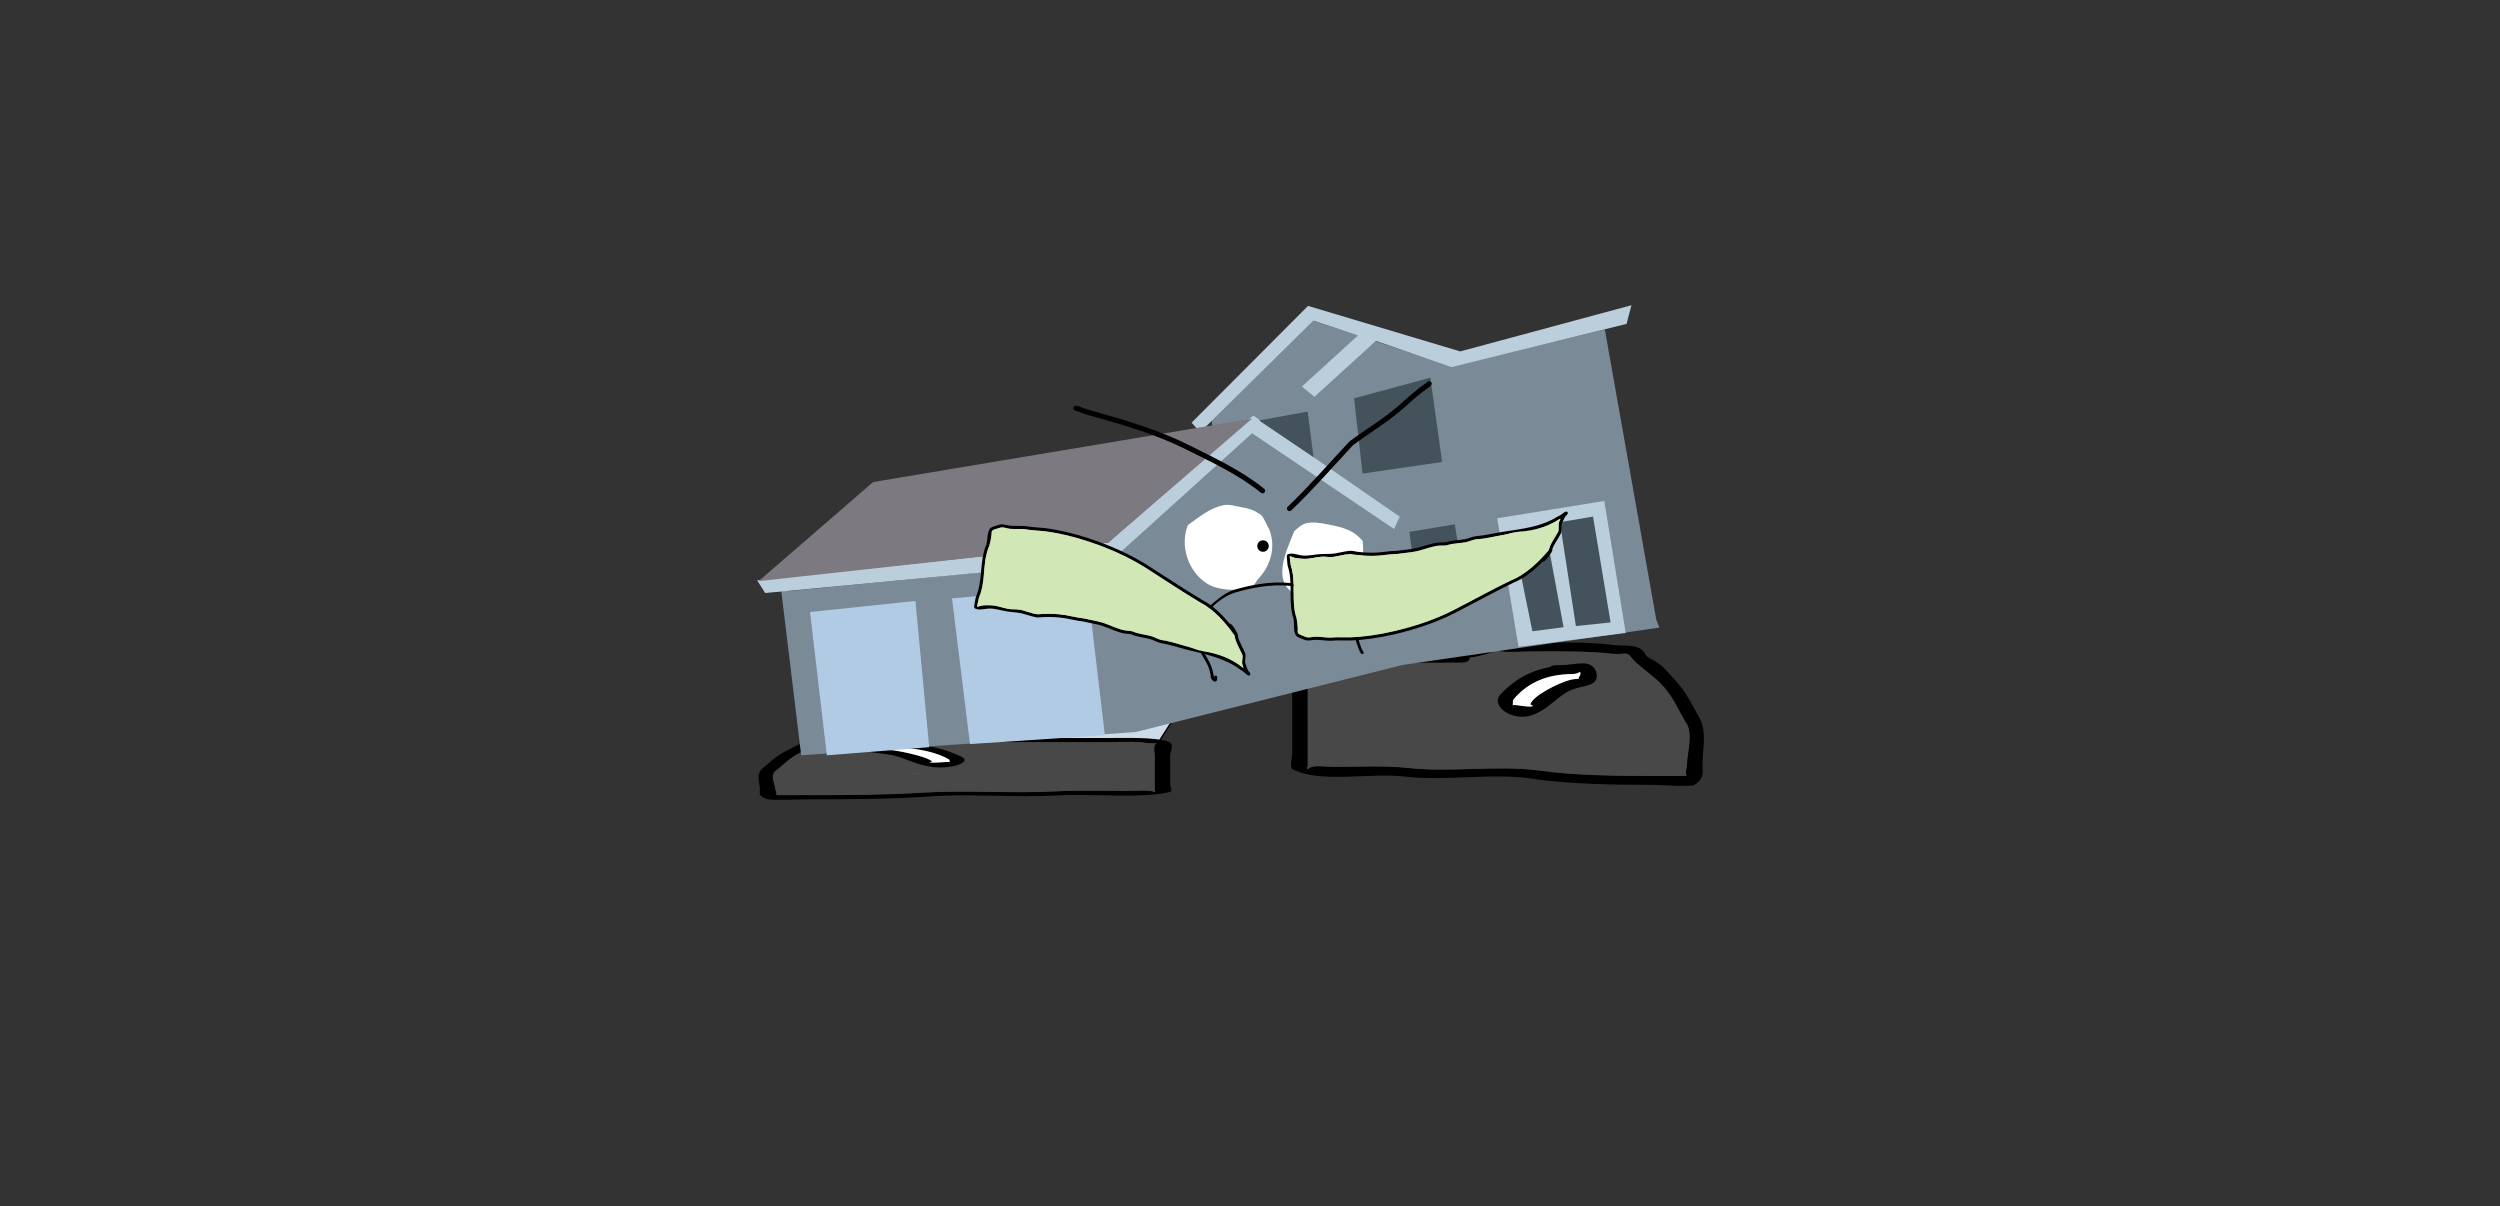<svg version="1.1" xmlns="http://www.w3.org/2000/svg" xmlns:xlink="http://www.w3.org/1999/xlink" width="1733.093" height="836.336" viewBox="0,0,1733.093,836.336"><rect x="0" y="0" width="1733.093" height="836.336" fill="#333333" stroke="none"/><g transform="translate(546.547,238.168)"><g data-paper-data="{&quot;isPaintingLayer&quot;:true}" stroke-linejoin="miter" stroke-miterlimit="10" stroke-dasharray="" stroke-dashoffset="0" style="mix-blend-mode: normal"><path d="M-546.547,598.168v-836.336h1733.093v836.336z" fill="none" fill-rule="nonzero" stroke="#f00000" stroke-width="0" stroke-linecap="butt"/><g fill-rule="nonzero" stroke-width="1"><path d="M356.928,219.992l-20.895,-70.163l99.252,0.621l35.522,69.542z" fill="#cedce9" stroke="#000000" stroke-linecap="round"/><path d="M480.247,216.345c-2.686,0.769 -5.327,1.209 -7.941,1.526c0.018,0.118 0.027,0.241 0.027,0.37c0,3.131 -5.469,3.131 -5.469,3.131c-24.154,0 -48.308,0 -72.462,0c-6.215,0 -21.681,-1.421 -26.266,0.452c-2.641,1.079 -4.531,0.972 -7.915,1.113c-0.382,0.016 -1.077,0.05 -1.69,0.071c3.272,1.337 1.69,13.697 1.69,17.152c0,14.614 0,29.227 0,43.841c0,2.61 0,5.219 0,7.829c0,1.044 -0.962,4.018 0,3.131c3.66,-3.374 10.801,-1.56 19.141,-1.566c16.44,-0.012 34.04,-1.019 50.186,0.675c29.484,3.377 61.184,-2.018 90.433,1.744c24.634,3.526 54.122,3.844 79.502,3.844c6.38,0 12.761,0 19.141,0c0.96,0 2.467,-0.074 4.028,-0.155c-1.57,-1.606 0.074,-5.491 0.074,-7.674c0,-8.153 4.773,-22.217 -1.087,-29.542c-5.178,-8.895 -8.453,-17.459 -16.9,-26.329c-6.232,-6.545 -15.933,-12.347 -21.09,-18.848c-2.5,-3.875 -4.738,-1.106 -12.878,-2.002c-18.013,-1.984 -36.08,-1.566 -54.689,-1.566c-6.783,0 -15.302,0.789 -21.875,0c-1.388,-0.166 -3.995,-0.785 -5.95,-1.292c3.575,1.582 -4.583,3.112 -8.011,4.093zM394.401,215.11c18.255,0 36.51,0 54.765,0c0.527,-0.151 1.053,-0.302 1.58,-0.452c6.936,-1.986 13.199,-1.46 19.141,-2.349c8.098,-1.212 12.942,-5.292 21.298,-6.263c4.8,-0.558 18.094,1.235 24.898,1.235c18.45,0 36.879,-0.604 54.689,1.566c10.005,1.219 18.46,-1.157 23.138,6.095c0.69,2.755 6.21,4.477 9.097,6.596c4.412,3.239 8.101,8.035 11.515,11.621c8.464,8.89 12.186,18.033 17.493,27.15c4.743,9.61 1.648,21.526 1.648,31.522c0,5.527 1.521,9.422 -5.469,14.092c-2.437,1.628 -24.956,0 -28.711,0c-26.178,0 -56.766,-0.397 -82.155,-4.031c-27.893,-4.668 -61.094,1.623 -89.925,-1.678c-23.233,-2.997 -59.094,4.986 -78.12,-5.251c-1.884,-1.013 0,-9.292 0,-10.96c0,-14.614 0,-29.227 0,-43.841c0,-4.886 -3.761,-16.551 1.945,-20.19c9.957,-6.349 28.593,-4.863 43.173,-4.863z" data-paper-data="{&quot;index&quot;:null}" fill="#000000" stroke="none" stroke-linecap="butt"/><path d="M472.23,217.721c2.614,-0.317 5.287,-0.761 7.973,-1.531c3.428,-0.981 11.618,-2.513 8.043,-4.095c1.955,0.507 4.584,1.126 5.972,1.292c6.573,0.789 15.169,0.008 21.952,0.008c18.609,0 36.792,-0.375 54.806,1.61c8.141,0.897 10.396,-1.861 12.895,2.014c5.156,6.501 14.899,12.35 21.131,18.895c8.446,8.871 11.733,17.494 16.911,26.389c5.859,7.325 1.061,21.443 1.061,29.596c0,2.182 -1.654,6.078 -0.084,7.685c-1.56,0.081 -3.07,0.157 -4.03,0.157c-6.38,0 -12.772,0.01 -19.152,0.01c-25.38,0 -54.988,-0.263 -79.622,-3.79c-29.249,-3.762 -61.239,1.602 -90.723,-1.774c-16.146,-1.694 -33.796,-0.723 -50.236,-0.711c-8.34,0.006 -15.488,-1.814 -19.147,1.559c-0.962,0.887 -0.004,-2.092 -0.004,-3.136c0,-2.61 -0.009,-5.232 -0.009,-7.841c0,-14.614 -0.011,-29.314 -0.011,-43.928c0,-3.455 1.598,-15.845 -1.674,-17.182c0.614,-0.021 1.309,-0.056 1.691,-0.072c3.383,-0.141 5.278,-0.04 7.919,-1.119c4.584,-1.873 20.064,-0.467 26.28,-0.467c24.154,0 48.437,-0.062 72.591,-0.062c0,0 5.496,-0.005 5.496,-3.137c0,-0.129 -0.009,-0.252 -0.026,-0.37z" data-paper-data="{&quot;noHover&quot;:false,&quot;origItem&quot;:[&quot;Path&quot;,{&quot;applyMatrix&quot;:true,&quot;segments&quot;:[[[579.60736,595.76373],[0.95609,-0.20262],[0.00646,0.07548]],[[579.61718,596],[0,-0.08208],[0,2]],[[577.61718,598],[0,0],[-8.83333,0]],[[551.11718,598],[8.83333,0],[-2.27308,0]],[[541.51161,598.28885],[1.67648,-1.19621],[-0.96568,0.68904]],[[538.61718,599],[1.23739,-0.09027],[-0.13966,0.01019]],[[537.99901,599.04541],[0.22447,-0.0134],[1.19653,0.85421]],[[538.61718,610],[0,-2.20646],[0,9.33333]],[[538.61718,638],[0,-9.33333],[0,1.66667]],[[538.61718,643],[0,-1.66667],[0,0.66667]],[[538.61718,645],[-0.35177,0.56631],[1.33831,-2.15456]],[[545.61718,644],[-3.04994,0.00386],[6.01206,-0.00761]],[[563.97058,644.43107],[-5.90478,-1.08158],[10.78253,2.15651]],[[597.04254,645.54479],[-10.6965,-2.40266],[9.00888,2.25222]],[[626.11718,648],[-9.28168,0],[2.33333,0]],[[633.11718,648],[-2.33333,0],[0.35109,0]],[[634.59021,647.90091],[-0.5707,0.05184],[-0.57412,-1.02596]],[[634.61718,643],[0,1.39387],[0,-5.20707]],[[634.21982,624.13246],[2.14282,4.67827],[-1.8936,-5.6808]],[[628.03948,607.31672],[3.08887,5.66543],[-2.2791,-4.1802]],[[620.32688,595.27881],[1.8857,4.15235],[-0.91417,-2.47477]],[[615.61718,594],[2.9771,0.57275],[-6.58756,-1.26734]],[[595.61718,593],[6.8054,0],[-2.48058,0]],[[587.61718,593],[2.40395,0.50364],[-0.50743,-0.10631]],[[585.44122,592.1748],[0.71481,0.32365],[1.30749,1.01011]],[[582.51161,594.78885],[1.25365,-0.62682],[-0.98239,0.4912]]],&quot;closed&quot;:true}],&quot;index&quot;:null}" fill="#484848" stroke="none" stroke-linecap="butt"/><path d="M548.897,229.202c0,-0.363 -0.076,-0.971 -0.148,-1.569c-0.282,0.242 -0.702,0.449 -1.242,0.625c-1.62,0.944 -4.079,0.944 -4.079,0.944c-20.831,0 -32.863,8.313 -40.227,17.058c-0.866,0.992 -0.79,2.188 -0.79,3.297c0,0.316 -0.053,0.817 -0.11,1.336c0.055,-0.167 0.193,-0.304 0.473,-0.392c1.237,-0.389 11.99,1.993 13.31,0.622c0.397,-0.412 -1.945,-0.49 -1.816,-0.954c1.588,-5.711 18.434,-14.351 26.714,-16.721c2.148,-0.615 4.565,-0.924 6.969,-1.066c-0.94,-0.838 0.946,-2.121 0.946,-3.179zM502.272,251.152c-0.124,1.113 -0.234,2.178 0.139,1.536c0.255,-0.438 -0.113,-1.053 -0.139,-1.536zM493.418,243.459c7.816,-8.437 18.211,-16.13 34.411,-19.158c1.522,-1.362 4.661,-1.362 4.661,-1.362h2.734c6.192,0 9.467,-1.235 16.118,-1.235c9.236,0 11.377,10.516 6.547,13.596c-3.048,1.943 -7.936,2.581 -12.016,3.749c-12.076,3.458 -16.557,13.393 -29.79,18.337c-14.025,5.24 -29.465,-6.139 -22.665,-13.926z" data-paper-data="{&quot;index&quot;:null}" fill="#000000" stroke="none" stroke-linecap="butt"/><path d="M548.952,227.528c0.073,0.597 0.161,1.214 0.161,1.577c0,1.058 -1.863,2.36 -0.923,3.198c-2.404,0.142 -4.835,0.438 -6.983,1.053c-8.281,2.371 -25.208,10.966 -26.796,16.678c-0.129,0.465 1.953,0.817 1.556,1.229c-1.32,1.371 -12.166,-1.053 -13.403,-0.663c-0.28,0.088 -0.416,0.226 -0.471,0.393c0.058,-0.519 0.1,-1.028 0.1,-1.343c0,-1.109 -0.1,-2.326 0.766,-3.319c7.364,-8.745 19.83,-17.242 40.661,-17.242c0,0 2.469,0.007 4.09,-0.937c0.54,-0.176 0.961,-0.382 1.242,-0.625z" data-paper-data="{&quot;noHover&quot;:false,&quot;origItem&quot;:[&quot;Path&quot;,{&quot;applyMatrix&quot;:true,&quot;segments&quot;:[[[607.563,601.99816],[0.02649,0.38155],[-0.10299,0.15484]],[[607.10872,602.39727],[0.1976,-0.11227],[-0.59254,0.60273]],[[605.61718,603],[0,0],[-7.618,0]],[[590.90604,613.89443],[2.69308,-5.58508],[-0.31682,0.63364]],[[590.61718,616],[0,-0.70843],[0,0.20156]],[[590.57685,616.85325],[0.02106,-0.33136],[0.02013,-0.10671]],[[590.74964,616.60263],[-0.10238,0.05628],[0.45234,-0.24865]],[[595.61718,617],[-0.48256,0.87548],[0.14503,-0.26312]],[[594.95308,616.3906],[-0.04725,0.29671],[0.58086,-3.64773]],[[604.72276,605.71115],[-3.02833,1.51416],[0.78545,-0.39273]],[[607.27135,605.03032],[-0.87898,0.0905],[-0.34365,-0.53523]],[[607.61718,603],[0,0.6759],[0,-0.23192]]],&quot;closed&quot;:true}],&quot;index&quot;:null}" fill="#ffffff" stroke="none" stroke-linecap="butt"/></g><g fill-rule="nonzero" stroke-width="1"><path d="M143.149,275.734l35.522,-32.546l99.252,-0.291l-20.895,32.836z" data-paper-data="{&quot;index&quot;:null}" fill="#cedce9" stroke="#000000" stroke-linecap="round"/><path d="M133.708,274.027c-3.428,-0.459 -11.586,-1.175 -8.011,-1.916c-1.955,0.237 -4.562,0.527 -5.95,0.605c-6.573,0.369 -15.092,0 -21.875,0c-18.609,0 -36.675,-0.196 -54.689,0.733c-8.141,0.42 -10.379,-0.876 -12.878,0.937c-5.156,3.043 -14.858,5.758 -21.09,8.821c-8.446,4.152 -11.722,8.159 -16.9,12.322c-5.859,3.428 -1.087,10.01 -1.087,13.826c0,1.021 1.644,2.839 0.074,3.591c1.561,0.038 3.068,0.073 4.028,0.073c6.38,0 12.761,0 19.141,0c25.38,0 54.868,-0.149 79.502,-1.799c29.249,-1.761 60.949,0.764 90.433,-0.816c16.146,-0.793 33.746,-0.321 50.186,-0.316c8.34,0.003 15.481,-0.846 19.141,0.733c0.962,0.415 0,-0.977 0,-1.466c0,-1.221 0,-2.443 0,-3.664c0,-6.839 0,-13.679 0,-20.518c0,-1.617 -1.582,-7.401 1.69,-8.027c-0.614,-0.01 -1.308,-0.026 -1.69,-0.033c-3.384,-0.066 -5.274,-0.016 -7.915,-0.521c-4.584,-0.877 -20.05,-0.212 -26.266,-0.212c-24.154,0 -48.308,0 -72.462,0c0,0 -5.469,0 -5.469,-1.466c0,-0.06 0.009,-0.118 0.027,-0.173c-2.614,-0.148 -5.255,-0.354 -7.941,-0.714zM219.554,273.449c14.581,0 33.216,-0.696 43.173,2.276c5.706,1.703 1.945,7.162 1.945,9.449c0,6.839 0,13.679 0,20.518c0,0.781 1.884,4.655 0,5.129c-19.026,4.791 -54.887,1.055 -78.12,2.457c-28.831,1.545 -62.033,-1.399 -89.925,0.786c-25.389,1.701 -55.977,1.887 -82.155,1.887c-3.755,0 -26.274,0.762 -28.711,0c-6.99,-2.185 -5.469,-4.008 -5.469,-6.595c0,-4.679 -3.095,-10.255 1.648,-14.753c5.307,-4.267 9.029,-8.546 17.493,-12.706c3.414,-1.678 7.103,-3.923 11.515,-5.439c2.887,-0.992 8.408,-1.798 9.097,-3.087c4.679,-3.394 13.134,-2.282 23.138,-2.853c17.809,-1.016 36.239,-0.733 54.689,-0.733c6.804,0 20.099,-0.839 24.898,-0.578c8.356,0.455 13.2,2.364 21.298,2.931c5.942,0.416 12.205,0.17 19.141,1.099c0.527,0.071 1.053,0.141 1.58,0.212c18.255,0 36.51,0 54.765,0z" data-paper-data="{&quot;index&quot;:null}" fill="#000000" stroke="none" stroke-linecap="butt"/><path d="M141.726,274.671c-0.018,0.055 -0.026,0.113 -0.026,0.173c0,1.466 5.496,1.468 5.496,1.468c24.154,0 48.437,0.029 72.591,0.029c6.216,0 21.695,-0.658 26.28,0.218c2.641,0.505 4.535,0.457 7.919,0.524c0.382,0.007 1.077,0.024 1.691,0.034c-3.272,0.626 -1.674,6.424 -1.674,8.041c0,6.839 -0.011,13.719 -0.011,20.559c0,1.221 -0.009,2.449 -0.009,3.67c0,0.489 0.958,1.883 -0.004,1.468c-3.659,-1.579 -10.808,-0.727 -19.147,-0.73c-16.44,-0.006 -34.09,-0.46 -50.236,0.333c-29.484,1.58 -61.474,-0.93 -90.723,0.83c-24.634,1.65 -54.242,1.774 -79.622,1.774c-6.38,0 -12.772,-0.005 -19.152,-0.005c-0.96,0 -2.469,-0.036 -4.03,-0.074c1.57,-0.752 -0.084,-2.575 -0.084,-3.596c0,-3.816 -4.799,-10.423 1.061,-13.851c5.178,-4.163 8.465,-8.199 16.911,-12.35c6.232,-3.063 15.974,-5.8 21.131,-8.843c2.5,-1.813 4.755,-0.523 12.895,-0.943c18.013,-0.929 36.197,-0.753 54.806,-0.753c6.783,0 15.378,0.365 21.952,-0.004c1.387,-0.078 4.017,-0.367 5.972,-0.605c-3.575,0.74 4.615,1.457 8.043,1.916c2.686,0.36 5.359,0.568 7.973,0.716z" data-paper-data="{&quot;noHover&quot;:false,&quot;origItem&quot;:[&quot;Path&quot;,{&quot;applyMatrix&quot;:true,&quot;segments&quot;:[[[579.60736,595.76373],[0.95609,-0.20262],[0.00646,0.07548]],[[579.61718,596],[0,-0.08208],[0,2]],[[577.61718,598],[0,0],[-8.83333,0]],[[551.11718,598],[8.83333,0],[-2.27308,0]],[[541.51161,598.28885],[1.67648,-1.19621],[-0.96568,0.68904]],[[538.61718,599],[1.23739,-0.09027],[-0.13966,0.01019]],[[537.99901,599.04541],[0.22447,-0.0134],[1.19653,0.85421]],[[538.61718,610],[0,-2.20646],[0,9.33333]],[[538.61718,638],[0,-9.33333],[0,1.66667]],[[538.61718,643],[0,-1.66667],[0,0.66667]],[[538.61718,645],[-0.35177,0.56631],[1.33831,-2.15456]],[[545.61718,644],[-3.04994,0.00386],[6.01206,-0.00761]],[[563.97058,644.43107],[-5.90478,-1.08158],[10.78253,2.15651]],[[597.04254,645.54479],[-10.6965,-2.40266],[9.00888,2.25222]],[[626.11718,648],[-9.28168,0],[2.33333,0]],[[633.11718,648],[-2.33333,0],[0.35109,0]],[[634.59021,647.90091],[-0.5707,0.05184],[-0.57412,-1.02596]],[[634.61718,643],[0,1.39387],[0,-5.20707]],[[634.21982,624.13246],[2.14282,4.67827],[-1.8936,-5.6808]],[[628.03948,607.31672],[3.08887,5.66543],[-2.2791,-4.1802]],[[620.32688,595.27881],[1.8857,4.15235],[-0.91417,-2.47477]],[[615.61718,594],[2.9771,0.57275],[-6.58756,-1.26734]],[[595.61718,593],[6.8054,0],[-2.48058,0]],[[587.61718,593],[2.40395,0.50364],[-0.50743,-0.10631]],[[585.44122,592.1748],[0.71481,0.32365],[1.30749,1.01011]],[[582.51161,594.78885],[1.25365,-0.62682],[-0.98239,0.4912]]],&quot;closed&quot;:true}],&quot;index&quot;:null}" fill="#484848" stroke="none" stroke-linecap="butt"/><path d="M65.059,280.044c0,0.495 1.885,1.096 0.946,1.488c2.404,0.066 4.821,0.211 6.969,0.499c8.281,1.11 25.126,5.153 26.714,7.826c0.129,0.217 -2.212,0.254 -1.816,0.447c1.32,0.642 12.073,-0.473 13.31,-0.291c0.28,0.041 0.417,0.105 0.472,0.184c-0.058,-0.243 -0.11,-0.478 -0.11,-0.625c0,-0.519 0.077,-1.079 -0.79,-1.543c-7.364,-4.093 -19.396,-7.983 -40.227,-7.983c0,0 -2.458,-0 -4.079,-0.442c-0.54,-0.082 -0.961,-0.179 -1.242,-0.292c-0.072,0.28 -0.148,0.564 -0.148,0.734zM111.544,291.036c0.373,0.3 0.263,-0.198 0.139,-0.719c-0.026,0.226 -0.394,0.514 -0.139,0.719zM120.537,286.717c6.8,3.645 -8.64,8.97 -22.665,6.518c-13.233,-2.314 -17.714,-6.964 -29.79,-8.582c-4.08,-0.547 -8.968,-0.845 -12.016,-1.755c-4.83,-1.441 -2.689,-6.363 6.547,-6.363c6.651,0 9.926,0.578 16.118,0.578h2.734c0,0 3.139,0 4.661,0.637c16.2,1.417 26.595,5.018 34.411,8.966z" data-paper-data="{&quot;index&quot;:null}" fill="#000000" stroke="none" stroke-linecap="butt"/><path d="M65.004,279.261c0.282,0.113 0.702,0.21 1.242,0.292c1.62,0.442 4.09,0.439 4.09,0.439c20.831,0 33.297,3.977 40.661,8.069c0.866,0.464 0.766,1.034 0.766,1.553c0,0.148 0.043,0.386 0.1,0.629c-0.055,-0.078 -0.191,-0.143 -0.471,-0.184c-1.237,-0.182 -12.084,0.952 -13.403,0.31c-0.397,-0.193 1.685,-0.358 1.556,-0.575c-1.588,-2.673 -18.515,-6.696 -26.796,-7.805c-2.148,-0.288 -4.579,-0.427 -6.983,-0.493c0.94,-0.392 -0.923,-1.002 -0.923,-1.497c0,-0.17 0.088,-0.459 0.161,-0.738z" data-paper-data="{&quot;noHover&quot;:false,&quot;origItem&quot;:[&quot;Path&quot;,{&quot;applyMatrix&quot;:true,&quot;segments&quot;:[[[607.563,601.99816],[0.02649,0.38155],[-0.10299,0.15484]],[[607.10872,602.39727],[0.1976,-0.11227],[-0.59254,0.60273]],[[605.61718,603],[0,0],[-7.618,0]],[[590.90604,613.89443],[2.69308,-5.58508],[-0.31682,0.63364]],[[590.61718,616],[0,-0.70843],[0,0.20156]],[[590.57685,616.85325],[0.02106,-0.33136],[0.02013,-0.10671]],[[590.74964,616.60263],[-0.10238,0.05628],[0.45234,-0.24865]],[[595.61718,617],[-0.48256,0.87548],[0.14503,-0.26312]],[[594.95308,616.3906],[-0.04725,0.29671],[0.58086,-3.64773]],[[604.72276,605.71115],[-3.02833,1.51416],[0.78545,-0.39273]],[[607.27135,605.03032],[-0.87898,0.0905],[-0.34365,-0.53523]],[[607.61718,603],[0,0.6759],[0,-0.23192]]],&quot;closed&quot;:true}],&quot;index&quot;:null}" fill="#ffffff" stroke="none" stroke-linecap="butt"/></g><path d="M86.34,297.931c2.027,0.117 4.131,0.156 6.311,0.118c-2.174,0.156 -4.41,0.156 -6.705,0c0.049,-0.072 0.18,-0.111 0.394,-0.118z" fill="#3f8ac8" fill-rule="evenodd" stroke="none" stroke-width="1" stroke-linecap="butt"/><g><path d="M603.773,196.891l-178.125,25.933l-185.064,46.515l-231.734,16.067l-13.905,-114.867l4.464,1.103l223.796,-21.761l73.654,-66.185l-3.439,-30.282l70.613,-69.272l95.813,31.771l106.134,-25.738l35.614,200.998z" data-paper-data="{&quot;index&quot;:null}" fill="#7a8a96" fill-rule="nonzero" stroke="#000000" stroke-width="0" stroke-linecap="round"/><path d="M461.977,125.278l6.433,40.511l-33.17,3.4l-4.705,-38.653z" data-paper-data="{&quot;index&quot;:null}" fill="#44535b" fill-rule="nonzero" stroke="#000000" stroke-width="0" stroke-linecap="round"/><path d="M506.133,210.208l-14.803,-89.101l74.295,-11.994l14.813,91.479z" data-paper-data="{&quot;index&quot;:null}" fill="#bacedc" fill-rule="nonzero" stroke="#000000" stroke-width="0" stroke-linecap="round"/><path d="M569.979,193.32l-24.064,2.519l-11.106,-72.03l22.997,-3.868z" data-paper-data="{&quot;index&quot;:null}" fill="#44535b" fill-rule="nonzero" stroke="#000000" stroke-width="0" stroke-linecap="round"/><path d="M524.618,127.805l12.776,68.84l-21.648,2.802l-13.908,-68.396l20.147,-2.905z" data-paper-data="{&quot;index&quot;:null}" fill="#44535b" fill-rule="nonzero" stroke="#000000" stroke-width="0" stroke-linecap="round"/><path d="M407.229,-1.856l-42.566,38.822l-8.666,-7.207l38.849,-35.366l-30.779,-10.294l-78.621,77.396l-5.92,-6.67l80.691,-80.935l105.51,31.556l118.699,-32.018l-3.383,12.93l-121.342,29.98z" data-paper-data="{&quot;index&quot;:null}" fill="#bacedc" fill-rule="nonzero" stroke="#000000" stroke-width="0" stroke-linecap="round"/><path d="M322.241,49.892l101.58,70.137l-3.951,8.542l-98.417,-66.382l-97.399,88.006l-240.138,22.749l-5.6,-8.793l243.27,-26.129z" data-paper-data="{&quot;index&quot;:null}" fill="#bacedc" fill-rule="nonzero" stroke="#000000" stroke-width="0" stroke-linecap="round"/><path d="M326.253,53.314l33.707,-6.147l4.089,31.594z" data-paper-data="{&quot;index&quot;:null}" fill="#44535b" fill-rule="nonzero" stroke="#000000" stroke-width="0" stroke-linecap="round"/><path d="M445.035,23.664l8.157,58.432l-55.176,8.033l-5.861,-52.186z" data-paper-data="{&quot;index&quot;:null}" fill="#44535b" fill-rule="nonzero" stroke="#000000" stroke-width="0" stroke-linecap="round"/><path d="M125.884,277.636l-12.476,-101.002l93.812,-8.274l12.156,103.125z" data-paper-data="{&quot;index&quot;:null}" fill="#b2cbe4" fill-rule="nonzero" stroke="#000000" stroke-width="0" stroke-linecap="round"/><path d="M26.654,285.421l-11.664,-99.322l73.069,-7.672l9.551,101.38z" data-paper-data="{&quot;index&quot;:null}" fill="#b2cbe4" fill-rule="nonzero" stroke="#000000" stroke-width="0" stroke-linecap="round"/><path d="M221.824,137.976l-242.417,26.7l79.301,-68.665l262.673,-43.922z" data-paper-data="{&quot;index&quot;:null}" fill="#7c7980" fill-rule="nonzero" stroke="#000000" stroke-width="0" stroke-linecap="round"/><path d="M317.862,119.383c0.642,1.959 0.902,3.967 0.78,6.024c-0.191,0.025 -0.299,-0.058 -0.324,-0.25c0.044,-1.896 -0.108,-3.822 -0.456,-5.775z" fill="#762280" fill-rule="evenodd" stroke="none" stroke-width="1" stroke-linecap="butt"/><path d="M375.069,125.575c9.345,1.874 17.077,3.788 23.072,11.46c1.136,10.321 -0.476,26.058 -7.722,33.728c-4.457,4.718 -13.158,6.484 -19.251,7.37c-6.26,-1.851 -13.566,-1.296 -19.475,-4.273c-17.349,-8.739 -6.082,-30.98 -1,-43.82c2.442,-2.101 4.783,-4.513 8.037,-5.392c5.078,-1.371 11.344,-0.076 16.341,0.926z" data-paper-data="{&quot;noHover&quot;:false,&quot;origItem&quot;:[&quot;Path&quot;,{&quot;applyMatrix&quot;:true,&quot;segments&quot;:[[[406.14717,159.05569],[5.60953,-9.47503],[0.22451,11.74087]],[[419.66913,195.65088],[-9.2397,-7.55065],[5.68318,4.64428]],[[442.25922,201.10268],[-6.96247,-0.10939],[6.752,-2.98437]],[[463.41992,193.51437],[-6.19515,4.19594],[18.18978,-12.31984]],[[458.19452,144.37231],[7.5629,13.66271],[-3.04423,-2.00207]],[[448.42883,139.50686],[3.77675,0.51324],[-5.89486,-0.80108]],[[430.29576,142.91704],[5.45859,-1.84902],[-10.20854,3.458]]],&quot;closed&quot;:true}],&quot;index&quot;:null}" fill="#ffffff" fill-rule="nonzero" stroke="none" stroke-width="0.5" stroke-linecap="butt"/><path d="M327.107,118.446c0,0 0.212,0.163 0.533,0.281c2.541,2.891 3.894,7.109 5.814,10.386c4.619,11.834 0.894,24.94 -7.612,33.825c-1.769,1.848 -2.381,4.343 -4.632,5.694c-3.225,1.937 -8.707,2.083 -12.336,2.068c-5.879,0.001 -13.169,-0.961 -18.297,-4.074c-13.484,-8.187 -19.384,-26.456 -13.668,-40.78c7.675,-5.394 15.048,-11.806 24.561,-13.783c4.189,-0.87 9.262,0.777 13.379,1.513c3.486,0.623 6.832,1.53 9.837,3.245c0.334,0.684 0.998,0.855 1.419,0.889c0.338,0.232 0.674,0.479 1.003,0.736z" data-paper-data="{&quot;noHover&quot;:false,&quot;origItem&quot;:[&quot;Path&quot;,{&quot;applyMatrix&quot;:true,&quot;segments&quot;:[[[241.27219,64.15942],[0.17145,-0.08897],[-1.2154,1.8054]],[[238.77424,70.38902],[0.83902,-1.97698],[-1.73136,6.97159]],[[245.47937,88.75007],[-5.41465,-4.36514],[1.12638,0.90806]],[[248.48009,91.60141],[-1.36034,-0.59463],[1.94901,0.85196]],[[255.52803,91.86179],[-2.0339,0.27174],[3.29666,-0.4261]],[[265.46265,88.25978],[-2.64968,2.11811],[6.96736,-5.5696]],[[270.1583,64.46817],[4.24471,7.61762],[-4.69554,-2.46756]],[[255.42503,58.54189],[5.47796,0.4181],[-2.41205,-0.18409]],[[248.0543,60.35629],[2.2556,-0.71156],[-1.9094,0.60234]],[[242.78699,62.88011],[1.56099,-1.17956],[-0.13762,0.40783]],[[242.05771,63.47991],[0.23333,-0.04966],[-0.17278,0.15465]],[[241.54998,63.9641],[0.16564,-0.1683],[0,0]]],&quot;closed&quot;:true}],&quot;index&quot;:null}" fill="#ffffff" fill-rule="nonzero" stroke="none" stroke-width="0.5" stroke-linecap="butt"/><path d="M390.83,151.641c-2.179,0.282 -4.175,-1.256 -4.457,-3.436c-0.282,-2.179 1.256,-4.175 3.436,-4.457c2.179,-0.282 4.175,1.256 4.457,3.436c0.282,2.179 -1.256,4.175 -3.436,4.457z" data-paper-data="{&quot;index&quot;:null}" fill="#000000" fill-rule="nonzero" stroke="none" stroke-width="0.5" stroke-linecap="butt"/><path d="M329.528,144.315c-2.179,0.282 -4.175,-1.256 -4.457,-3.436c-0.282,-2.179 1.256,-4.175 3.436,-4.457c2.179,-0.282 4.175,1.256 4.457,3.436c0.282,2.179 -1.256,4.175 -3.436,4.457z" data-paper-data="{&quot;index&quot;:null}" fill="#000000" fill-rule="nonzero" stroke="none" stroke-width="0.5" stroke-linecap="butt"/><path d="M445.232,26.42c1.401,1.08 0.321,2.48 0.321,2.48l-0.795,0.883c-6.727,4.527 -11.982,9.331 -17.969,14.697c-10.762,9.647 -23.826,17.366 -35.437,25.992c-14.065,15.181 -27.782,30.887 -42.727,45.197c0,0 -1.277,1.223 -2.5,-0.054c-1.223,-1.277 0.054,-2.5 0.054,-2.5c14.982,-14.346 28.619,-30.145 42.812,-45.277c11.586,-8.681 24.687,-16.347 35.453,-26.006c6.088,-5.462 11.498,-10.379 18.338,-14.983l-0.031,-0.108c0,0 1.08,-1.401 2.48,-0.321z" data-paper-data="{&quot;index&quot;:null}" fill="#000000" fill-rule="nonzero" stroke="none" stroke-width="0.5" stroke-linecap="butt"/><path d="M197.682,44.331c0.495,-1.698 2.193,-1.203 2.193,-1.203l2.243,0.658c2.762,1.252 5.17,1.93 8.102,2.746c22.312,6.207 46.589,13.358 67.301,23.78c17.937,9.026 36.62,17.616 52.285,30.355c0,0 1.372,1.116 0.256,2.488c-1.116,1.372 -2.488,0.256 -2.488,0.256c-15.461,-12.573 -33.941,-21.032 -51.644,-29.939c-20.506,-10.319 -44.567,-17.386 -66.659,-23.532c-2.992,-0.832 -5.558,-1.558 -8.382,-2.837l-2.005,-0.579c0,0 -1.698,-0.495 -1.203,-2.193z" data-paper-data="{&quot;index&quot;:null}" fill="#000000" fill-rule="nonzero" stroke="none" stroke-width="0.5" stroke-linecap="butt"/><path d="M296.047,230.16c0.988,-0.153 1.141,0.835 1.141,0.835l0.061,0.393c0.255,2.487 -0.901,4.095 -3.241,2.072c-1.191,-1.03 -1.303,-2.66 -1.411,-4.108c-0.893,-5.839 -3.998,-10.094 -6.793,-15.04c-2.575,-4.556 -1.746,-12.263 -0.645,-17.105c0.24,-2.608 0.627,-6.633 1.86,-8.975c2.378,-4.516 6.221,-7.351 10.052,-10.489c3.586,-2.937 7.136,-5.449 11.554,-6.91c12.303,-3.667 26.289,-6.186 39.161,-4.827c4.028,0.436 7.443,2.474 11.297,3.591c9.526,2.761 17.119,7.949 23.57,15.471c3.796,5.288 8.167,10.386 11.07,16.245c1.919,3.873 2.502,8.915 4.876,12.427c0,0 0.553,0.833 -0.28,1.386c-0.833,0.553 -1.386,-0.28 -1.386,-0.28c-2.405,-3.674 -3.023,-8.651 -5.002,-12.645c-2.841,-5.734 -7.142,-10.72 -10.851,-15.898c-6.19,-7.204 -13.43,-12.131 -22.552,-14.785c-3.719,-1.082 -7.071,-3.123 -10.952,-3.524c-12.597,-1.334 -26.312,1.157 -38.351,4.746c-6.217,2.056 -13.566,7.107 -17.421,12.437c-1.088,1.505 -2.922,2.829 -3.376,4.725c-0.575,2.399 -1.069,5.149 -1.293,7.617c-0.976,4.285 -1.973,11.776 0.412,15.809c3.031,5.126 6.085,9.717 7.039,15.798c0.049,0.732 1.323,4.949 0.688,2.566l-0.061,-0.393c0,0 -0.153,-0.988 0.835,-1.141z" fill="#000000" fill-rule="nonzero" stroke="none" stroke-width="0.5" stroke-linecap="butt"/></g><g data-paper-data="{&quot;index&quot;:null}" fill-rule="nonzero" stroke="none" stroke-width="0.5" stroke-linecap="butt"><path d="M306.769,194.438l0.645,0.586c1.869,1.742 2.477,3.856 3.896,5.963c0.009,0.157 0.022,0.314 0.039,0.472c0.081,0.114 0.161,0.228 0.241,0.341c0,0 0.465,0.659 0.036,1.248c0.958,4.001 3.731,8.072 5.031,11.752c0.708,2.005 -0.391,4.615 0.097,6.749c0.431,1.886 1.378,3.77 2.184,5.668l0.151,-0.107l0.915,1.297c0.225,0.308 0.285,0.725 0.119,1.099c-0.246,0.558 -0.898,0.81 -1.456,0.564c-0.075,-0.033 -0.144,-0.074 -0.208,-0.12l-1.131,-0.796l0.015,-0.022l-0.07,-0.019c-1.218,-1.104 -2.195,-2.152 -3.716,-2.816c-11.032,-8.469 -24.11,-10.763 -37.249,-14.069c-5.984,-1.508 -11.657,-3.528 -17.699,-4.506c-2.533,-0.41 -5.33,-2.169 -7.863,-2.854c-4.351,-1.178 -8.63,-1.386 -12.823,-3.243c-1.708,-0.434 -2.992,-0.331 -4.684,-0.591c-5.009,-0.77 -10.489,-3.583 -15.297,-5.229c-4.049,-1.386 -8.758,-1.959 -12.974,-3.047c-5.745,-0.535 -11.338,-2.363 -17.053,-2.861c-4.752,-0.414 -9.166,-0.468 -13.923,-0.079c-3.259,0.266 -6.384,-1.262 -9.479,-1.952c-4.613,-1.645 -8.381,-1.456 -13.052,-2.18c-4.043,-0.627 -8.013,-2.084 -12.128,-1.991c-2.378,0.054 -6.073,1.036 -8.31,0.496c-0.788,-0.191 -1.849,-0.376 -2.157,-1.126c-0.382,-0.932 0.902,-6.071 1.06,-7.282c5.152,-11.743 2.257,-24.779 7.313,-36.358c0.96,-3.192 0.449,-8.797 2.708,-11.379c0.981,-1.121 4.45,-1.83 5.816,-2.342c2.754,-1.032 5.242,0.297 8.051,0.557c4.052,0.374 8.261,-0.228 12.222,0.547c3.775,0.626 7.459,0.612 11.218,1.057c10.078,1.193 20.685,3.781 30.319,6.929c14.074,4.601 28.618,10.849 41.16,18.775c12.686,8.041 25.157,16.409 38.029,24.138c7.24,3.635 13.62,9.836 19.033,16.441c0.529,-0.113 0.971,0.289 0.971,0.289zM285.7,179.641c-12.916,-7.743 -25.422,-16.143 -38.146,-24.208c-12.348,-7.852 -26.785,-14.008 -40.664,-18.542c-9.499,-3.104 -19.971,-5.669 -29.907,-6.837c-3.797,-0.447 -7.529,-0.442 -11.343,-1.076c-3.866,-0.792 -8.049,-0.136 -12.016,-0.519c-2.29,-0.221 -4.863,-1.582 -7.063,-0.697c-1.06,0.426 -4.353,1.047 -5.089,1.88c-0.849,0.96 -0.477,1.755 -0.611,2.841c-0.319,2.583 -0.803,5.213 -1.55,7.704c-5.081,11.458 -2.064,24.515 -7.257,36.184c-0.233,1.953 -0.943,3.919 -1.204,5.722c-0.099,0.682 1.378,-0.076 2.06,-0.176c0.749,-0.109 1.471,-0.396 2.226,-0.454c1.983,-0.153 4.488,-0.128 6.474,0.038c4.655,0.387 9.453,2.799 14.136,2.699c3.375,-0.072 6.011,0.335 9.381,1.544c2.812,0.623 5.76,2.138 8.72,1.87c4.858,-0.44 9.419,-0.354 14.265,0.083c5.781,0.521 11.431,2.329 17.237,2.885c4.321,1.101 9.069,1.721 13.234,3.108c4.743,1.58 10.142,4.445 15.062,5.171c1.748,0.258 3.214,0.213 5.002,0.675c4.138,1.824 8.359,2.039 12.658,3.193c2.423,0.65 5.299,2.49 7.71,2.82c6.125,0.84 11.803,3.021 17.834,4.536c3.396,0.854 6.959,2.593 10.372,3.116c10.064,1.543 19.355,4.779 27.471,11.198c0.293,0.131 0.569,0.275 0.832,0.43c-0.428,-1.026 -0.749,-2.058 -0.909,-2.743c-0.43,-1.839 0.653,-4.985 -0.044,-6.571c-1.65,-3.753 -4.865,-8.936 -5.303,-13.178c-6.18,-8.663 -14.121,-17.94 -23.566,-22.699z" fill="#000000"/><path d="M309.32,202.352c0.438,4.241 3.651,9.431 5.301,13.184c0.697,1.586 -0.387,4.735 0.043,6.575c0.16,0.685 0.481,1.718 0.908,2.744c-0.263,-0.155 -0.639,-0.345 -0.933,-0.476c-8.116,-6.42 -17.307,-9.609 -27.371,-11.152c-3.413,-0.523 -6.977,-2.26 -10.373,-3.115c-6.031,-1.515 -11.712,-3.69 -17.836,-4.531c-2.41,-0.331 -5.289,-2.168 -7.712,-2.818c-4.299,-1.154 -8.529,-1.36 -12.667,-3.184c-1.788,-0.462 -3.263,-0.411 -5.011,-0.669c-4.921,-0.727 -10.378,-3.595 -15.121,-5.175c-4.165,-1.387 -8.933,-2.036 -13.254,-3.136c-5.806,-0.557 -11.458,-2.376 -17.239,-2.897c-4.845,-0.436 -9.407,-0.524 -14.265,-0.084c-2.96,0.268 -5.908,-1.249 -8.72,-1.872c-3.37,-1.209 -6.006,-1.618 -9.381,-1.546c-4.683,0.1 -9.481,-2.314 -14.136,-2.701c-1.986,-0.165 -4.38,-0.188 -6.364,-0.034c-0.755,0.058 -1.476,0.344 -2.226,0.454c-0.682,0.099 -2.269,0.856 -2.17,0.173c0.261,-1.803 0.971,-3.772 1.204,-5.725c5.193,-11.67 2.182,-24.747 7.263,-36.205c0.746,-2.491 1.233,-5.124 1.552,-7.707c0.134,-1.086 -0.237,-1.883 0.612,-2.843c0.736,-0.833 4.03,-1.456 5.09,-1.882c2.2,-0.885 4.775,0.474 7.065,0.696c3.967,0.383 8.153,-0.276 12.019,0.516c3.813,0.634 7.55,0.626 11.346,1.073c9.936,1.169 20.425,3.723 29.924,6.827c13.879,4.533 28.37,10.697 40.718,18.549c12.724,8.065 25.251,16.504 38.167,24.247c9.446,4.758 17.385,14.051 23.565,22.714z" data-paper-data="{&quot;noHover&quot;:false,&quot;origItem&quot;:[&quot;Path&quot;,{&quot;applyMatrix&quot;:true,&quot;segments&quot;:[[[197.49641,76.13556],[0.53521,-10.56298],[-1.86274,14.94317]],[[190.7697,120.8107],[2.23466,-14.89773],[-2.1922,14.46781]],[[190.24344,165.49947],[-1.46243,-14.52751],[0.99963,9.94274]],[[196.07577,195.61851],[-2.94657,-9.56107],[1.12586,3.65321]],[[199.67524,206.42848],[-0.96128,-3.74417],[0.83813,3.8562]],[[204.05624,217.62911],[-1.25246,-3.78331],[0.72311,2.18432]],[[206.27292,224.3719],[-1.69841,-1.65484],[0.81863,0.79763]],[[210.04919,228.267],[-1.05935,-0.33679],[1.22107,0.3882]],[[212.89505,227.67759],[-1.04763,0.31622],[2.49198,-0.75218]],[[220.56782,225.98198],[-2.57982,0.3238],[12.53359,0.01702]],[[256.59832,217.99657],[-12.77299,-0.03392],[1.88088,-0.576]],[[262.31883,216.78559],[-1.75458,0.48961],[0.6638,-0.18523]],[[261.32548,214.97237],[0.36653,0.58361],[-0.4027,-0.64121]],[[260.01079,213.11994],[0.3585,0.66694],[-0.94186,-1.7522]],[[257.42879,207.18301],[0.65148,1.88322],[-1.52702,-4.41411]],[[254.18502,193.16231],[1.9839,4.2429],[-1.43007,-3.05843]],[[251.80611,183.9572],[0.2561,3.57139],[-0.56661,-2.82426]],[[249.99278,175.22536],[1.44152,2.59936],[-2.36551,-4.26549]],[[244.30361,162.14419],[1.55912,4.6085],[-1.86022,-5.4985]],[[239.97676,145.2117],[1.83731,5.53581],[-0.7396,-4.3976]],[[237.47186,131.85051],[0.41413,4.37016],[-0.47161,-4.97673]],[[236.115,115.98302],[1.32371,4.79453],[-0.47028,-1.70336]],[[234.71111,111.13484],[0.29986,1.82193],[-0.00419,-4.52227]],[[232.5166,98.26625],[0.68179,4.39857],[-0.3842,-2.4787]],[[231.98063,90.07431],[0.67162,2.33836],[-1.70656,-5.94171]],[[228.92214,71.92884],[1.05147,6.12862],[-0.59081,-3.45158]],[[227.58106,61.18227],[0.90048,3.33313],[-2.65538,-9.82895]],[[226.7225,31.52905],[-2.59236,10.01797],[0.00135,-0.32121]],[[226.77986,30.5941],[-0.03569,0.30317],[-0.76544,0.806]],[[224.63856,32.53392],[0.56186,-0.42318],[-1.50884,1.13642]],[[218.6455,35.23003],[1.16927,-1.27887],[-2.76638,3.02569]],[[208.73501,45.40618],[3.70239,-2.11468],[-5.4267,9.15405]]],&quot;closed&quot;:true}]}" fill="#d1e7b5"/></g><g data-paper-data="{&quot;index&quot;:null}" fill-rule="nonzero" stroke="none" stroke-width="0.5" stroke-linecap="butt"><path d="M522.884,151.138c-5.974,6.103 -12.875,11.718 -20.407,14.701c-13.503,6.565 -26.661,13.803 -40.007,20.696c-13.192,6.791 -28.229,11.734 -42.654,15.078c-9.874,2.288 -20.668,3.932 -30.812,4.233c-3.784,0.112 -7.452,-0.227 -11.268,0.065c-4.014,0.423 -8.154,-0.547 -12.223,-0.531c-2.822,0.011 -5.416,1.116 -8.069,-0.154c-1.316,-0.63 -4.709,-1.642 -5.587,-2.845c-2.023,-2.77 -1.02,-8.309 -1.696,-11.573c-4.016,-11.98 0.016,-24.71 -4.083,-36.861c-0.05,-1.22 -0.877,-6.452 -0.414,-7.347c0.373,-0.721 1.446,-0.812 2.248,-0.932c2.276,-0.342 5.87,0.962 8.234,1.226c4.091,0.455 8.173,-0.647 12.256,-0.915c4.716,-0.31 8.454,0.211 13.193,-1.022c3.144,-0.414 6.392,-1.662 9.614,-1.11c4.704,0.806 9.105,1.141 13.876,1.147c5.736,0.008 11.468,-1.322 17.238,-1.348c4.296,-0.712 9.037,-0.869 13.192,-1.892c4.934,-1.216 10.64,-3.535 15.698,-3.861c1.708,-0.11 2.978,0.105 4.718,-0.176c4.34,-1.481 8.621,-1.312 13.059,-2.102c2.583,-0.46 5.524,-1.965 8.083,-2.151c6.105,-0.443 11.934,-1.955 18.027,-2.93c13.38,-2.136 26.609,-3.269 38.343,-10.734c1.573,-0.527 2.639,-1.486 3.95,-2.478l0.072,-0.013l-0.013,-0.023l1.196,-0.693c0.067,-0.041 0.14,-0.075 0.218,-0.101c0.577,-0.196 1.204,0.112 1.4,0.69c0.132,0.387 0.036,0.797 -0.216,1.084l-1.025,1.211l-0.141,-0.12c-0.97,1.819 -2.079,3.612 -2.675,5.453c-0.674,2.083 0.191,4.78 -0.691,6.715c-1.619,3.551 -4.74,7.362 -6.046,11.263c0.375,0.624 -0.146,1.24 -0.146,1.24c-0.09,0.106 -0.18,0.212 -0.271,0.319c-0.03,0.155 -0.057,0.311 -0.08,0.466c-1.599,1.974 -2.39,4.027 -4.406,5.597l-0.694,0.527c0,0 -0.476,0.361 -0.993,0.202zM527.061,143.283c0.81,-4.186 4.469,-9.066 6.443,-12.659c0.834,-1.519 0.033,-4.748 0.623,-6.542c0.22,-0.668 0.63,-1.668 1.147,-2.652c-0.276,0.131 -0.563,0.251 -0.867,0.355c-8.65,5.68 -18.19,8.085 -28.35,8.736c-3.446,0.221 -7.148,1.639 -10.606,2.191c-6.141,0.978 -11.989,2.65 -18.164,2.947c-2.43,0.117 -5.458,1.696 -7.928,2.131c-4.384,0.771 -8.607,0.614 -12.89,2.066c-1.821,0.303 -3.278,0.129 -5.042,0.232c-4.965,0.291 -10.596,2.669 -15.459,3.825c-4.271,1.015 -9.055,1.215 -13.456,1.931c-5.833,0.043 -11.619,1.347 -17.424,1.356c-4.865,0.008 -9.416,-0.308 -14.216,-1.174c-2.925,-0.528 -5.994,0.722 -8.851,1.095c-3.464,0.908 -6.125,1.081 -9.481,0.712c-4.656,-0.512 -9.648,1.468 -14.318,1.444c-1.993,-0.01 -4.49,-0.205 -6.452,-0.533c-0.747,-0.125 -1.44,-0.473 -2.177,-0.648c-0.671,-0.159 -2.075,-1.045 -2.037,-0.357c0.101,1.819 0.635,3.84 0.696,5.806c4.145,12.082 -0.01,24.822 4.042,36.683c0.524,2.547 0.775,5.209 0.865,7.81c0.038,1.094 -0.402,1.853 0.358,2.884c0.66,0.894 3.885,1.803 4.904,2.321c2.114,1.075 4.797,-0.054 7.097,-0.073c3.985,-0.033 8.094,0.989 12.015,0.541c3.854,-0.296 7.572,0.037 11.393,-0.073c10.001,-0.289 20.658,-1.922 30.393,-4.177c14.225,-3.294 29.148,-8.154 42.139,-14.889c13.385,-6.913 26.582,-14.179 40.129,-20.754c9.828,-3.908 18.555,-12.45 25.474,-20.535z" fill="#000000"/><path d="M501.642,163.828c-13.547,6.575 -26.769,13.879 -40.154,20.792c-12.991,6.734 -27.969,11.598 -42.193,14.892c-9.735,2.255 -20.408,3.876 -30.409,4.165c-3.821,0.11 -7.542,-0.226 -11.397,0.069c-3.921,0.448 -8.032,-0.577 -12.017,-0.545c-2.301,0.019 -4.985,1.146 -7.099,0.071c-1.019,-0.518 -4.245,-1.429 -4.905,-2.323c-0.761,-1.031 -0.321,-1.792 -0.359,-2.885c-0.09,-2.601 -0.343,-5.267 -0.867,-7.814c-4.052,-11.861 0.099,-24.622 -4.046,-36.704c-0.06,-1.966 -0.594,-3.99 -0.695,-5.809c-0.038,-0.688 1.476,0.205 2.147,0.364c0.737,0.175 1.43,0.523 2.177,0.648c1.962,0.327 4.349,0.516 6.342,0.526c4.671,0.024 9.663,-1.958 14.319,-1.446c3.356,0.369 6.017,0.194 9.481,-0.713c2.856,-0.373 5.926,-1.625 8.851,-1.097c4.8,0.866 9.352,1.18 14.217,1.172c5.805,-0.009 11.595,-1.324 17.427,-1.368c4.402,-0.716 9.208,-0.942 13.479,-1.957c4.864,-1.156 10.552,-3.532 15.518,-3.823c1.764,-0.103 3.229,0.078 5.051,-0.225c4.283,-1.452 8.514,-1.285 12.898,-2.056c2.47,-0.434 5.5,-2.011 7.93,-2.128c6.175,-0.298 12.025,-1.964 18.166,-2.942c3.458,-0.552 7.161,-1.969 10.607,-2.189c10.16,-0.651 19.597,-3.018 28.246,-8.699c0.304,-0.105 0.695,-0.26 0.971,-0.392c-0.517,0.984 -0.927,1.985 -1.147,2.653c-0.59,1.794 0.213,5.027 -0.622,6.545c-1.974,3.593 -5.632,8.48 -6.442,12.666c-6.919,8.085 -15.646,16.643 -25.474,20.551z" data-paper-data="{&quot;noHover&quot;:false,&quot;origItem&quot;:[&quot;Path&quot;,{&quot;applyMatrix&quot;:true,&quot;segments&quot;:[[[394.99281,152.27111],[1.07042,-21.12596],[-3.72549,29.88634]],[[381.5394,241.6214],[4.46932,-29.79546],[-4.3844,28.93562]],[[380.48687,330.99895],[-2.92486,-29.05502],[1.99926,19.88548]],[[392.15154,391.23703],[-5.89314,-19.12214],[2.25172,7.30642]],[[399.35048,412.85696],[-1.92257,-7.48834],[1.67625,7.7124]],[[408.11248,435.25821],[-2.50491,-7.56662],[1.44623,4.36864]],[[412.54583,448.7438],[-3.39682,-3.30968],[1.63726,1.59526]],[[420.09839,456.534],[-2.11871,-0.67358],[2.44214,0.77641]],[[425.7901,455.35518],[-2.09526,0.63243],[4.98396,-1.50436]],[[441.13565,451.96396],[-5.15963,0.6476],[25.06718,0.03403]],[[513.19664,435.99314],[-25.54598,-0.06783],[3.76177,-1.15201]],[[524.63766,433.57118],[-3.50916,0.97923],[1.3276,-0.37047]],[[522.65095,429.94475],[0.73306,1.16722],[-0.80541,-1.28243]],[[520.02157,426.23988],[0.71699,1.33387],[-1.88372,-3.50441]],[[514.85758,414.36602],[1.30296,3.76644],[-3.05404,-8.82822]],[[508.37004,386.32462],[3.96781,8.4858],[-2.86014,-6.11687]],[[503.61222,367.9144],[0.51221,7.14278],[-1.13323,-5.64852]],[[499.98555,350.45073],[2.88305,5.19872],[-4.73101,-8.53097]],[[488.60721,324.28838],[3.11823,9.217],[-3.72043,-10.997]],[[479.95353,290.4234],[3.67462,11.07163],[-1.4792,-8.79521]],[[474.94373,263.70103],[0.82825,8.74032],[-0.94321,-9.95346]],[[472.22999,231.96604],[2.64743,9.58905],[-0.94056,-3.40672]],[[469.42222,222.26969],[0.59972,3.64386],[-0.00838,-9.04455]],[[465.0332,196.53251],[1.36357,8.79715],[-0.7684,-4.95739]],[[463.96126,180.14861],[1.34324,4.67672],[-3.41313,-11.88341]],[[457.84428,143.85769],[2.10295,12.25724],[-1.18163,-6.90316]],[[455.16212,122.36454],[1.80095,6.66625],[-5.31077,-19.6579]],[[453.44501,63.0581],[-5.18471,20.03594],[0.00271,-0.64243]],[[453.55973,61.18821],[-0.07138,0.60633],[-1.53088,1.61199]],[[449.27711,65.06784],[1.12372,-0.84636],[-3.01767,2.27283]],[[437.29099,70.46006],[2.33853,-2.55774],[-5.53277,6.05139]],[[417.47002,90.81237],[7.40478,-4.22936],[-10.8534,18.3081]]],&quot;closed&quot;:true}]}" fill="#d1e7b5"/></g></g></g></svg>